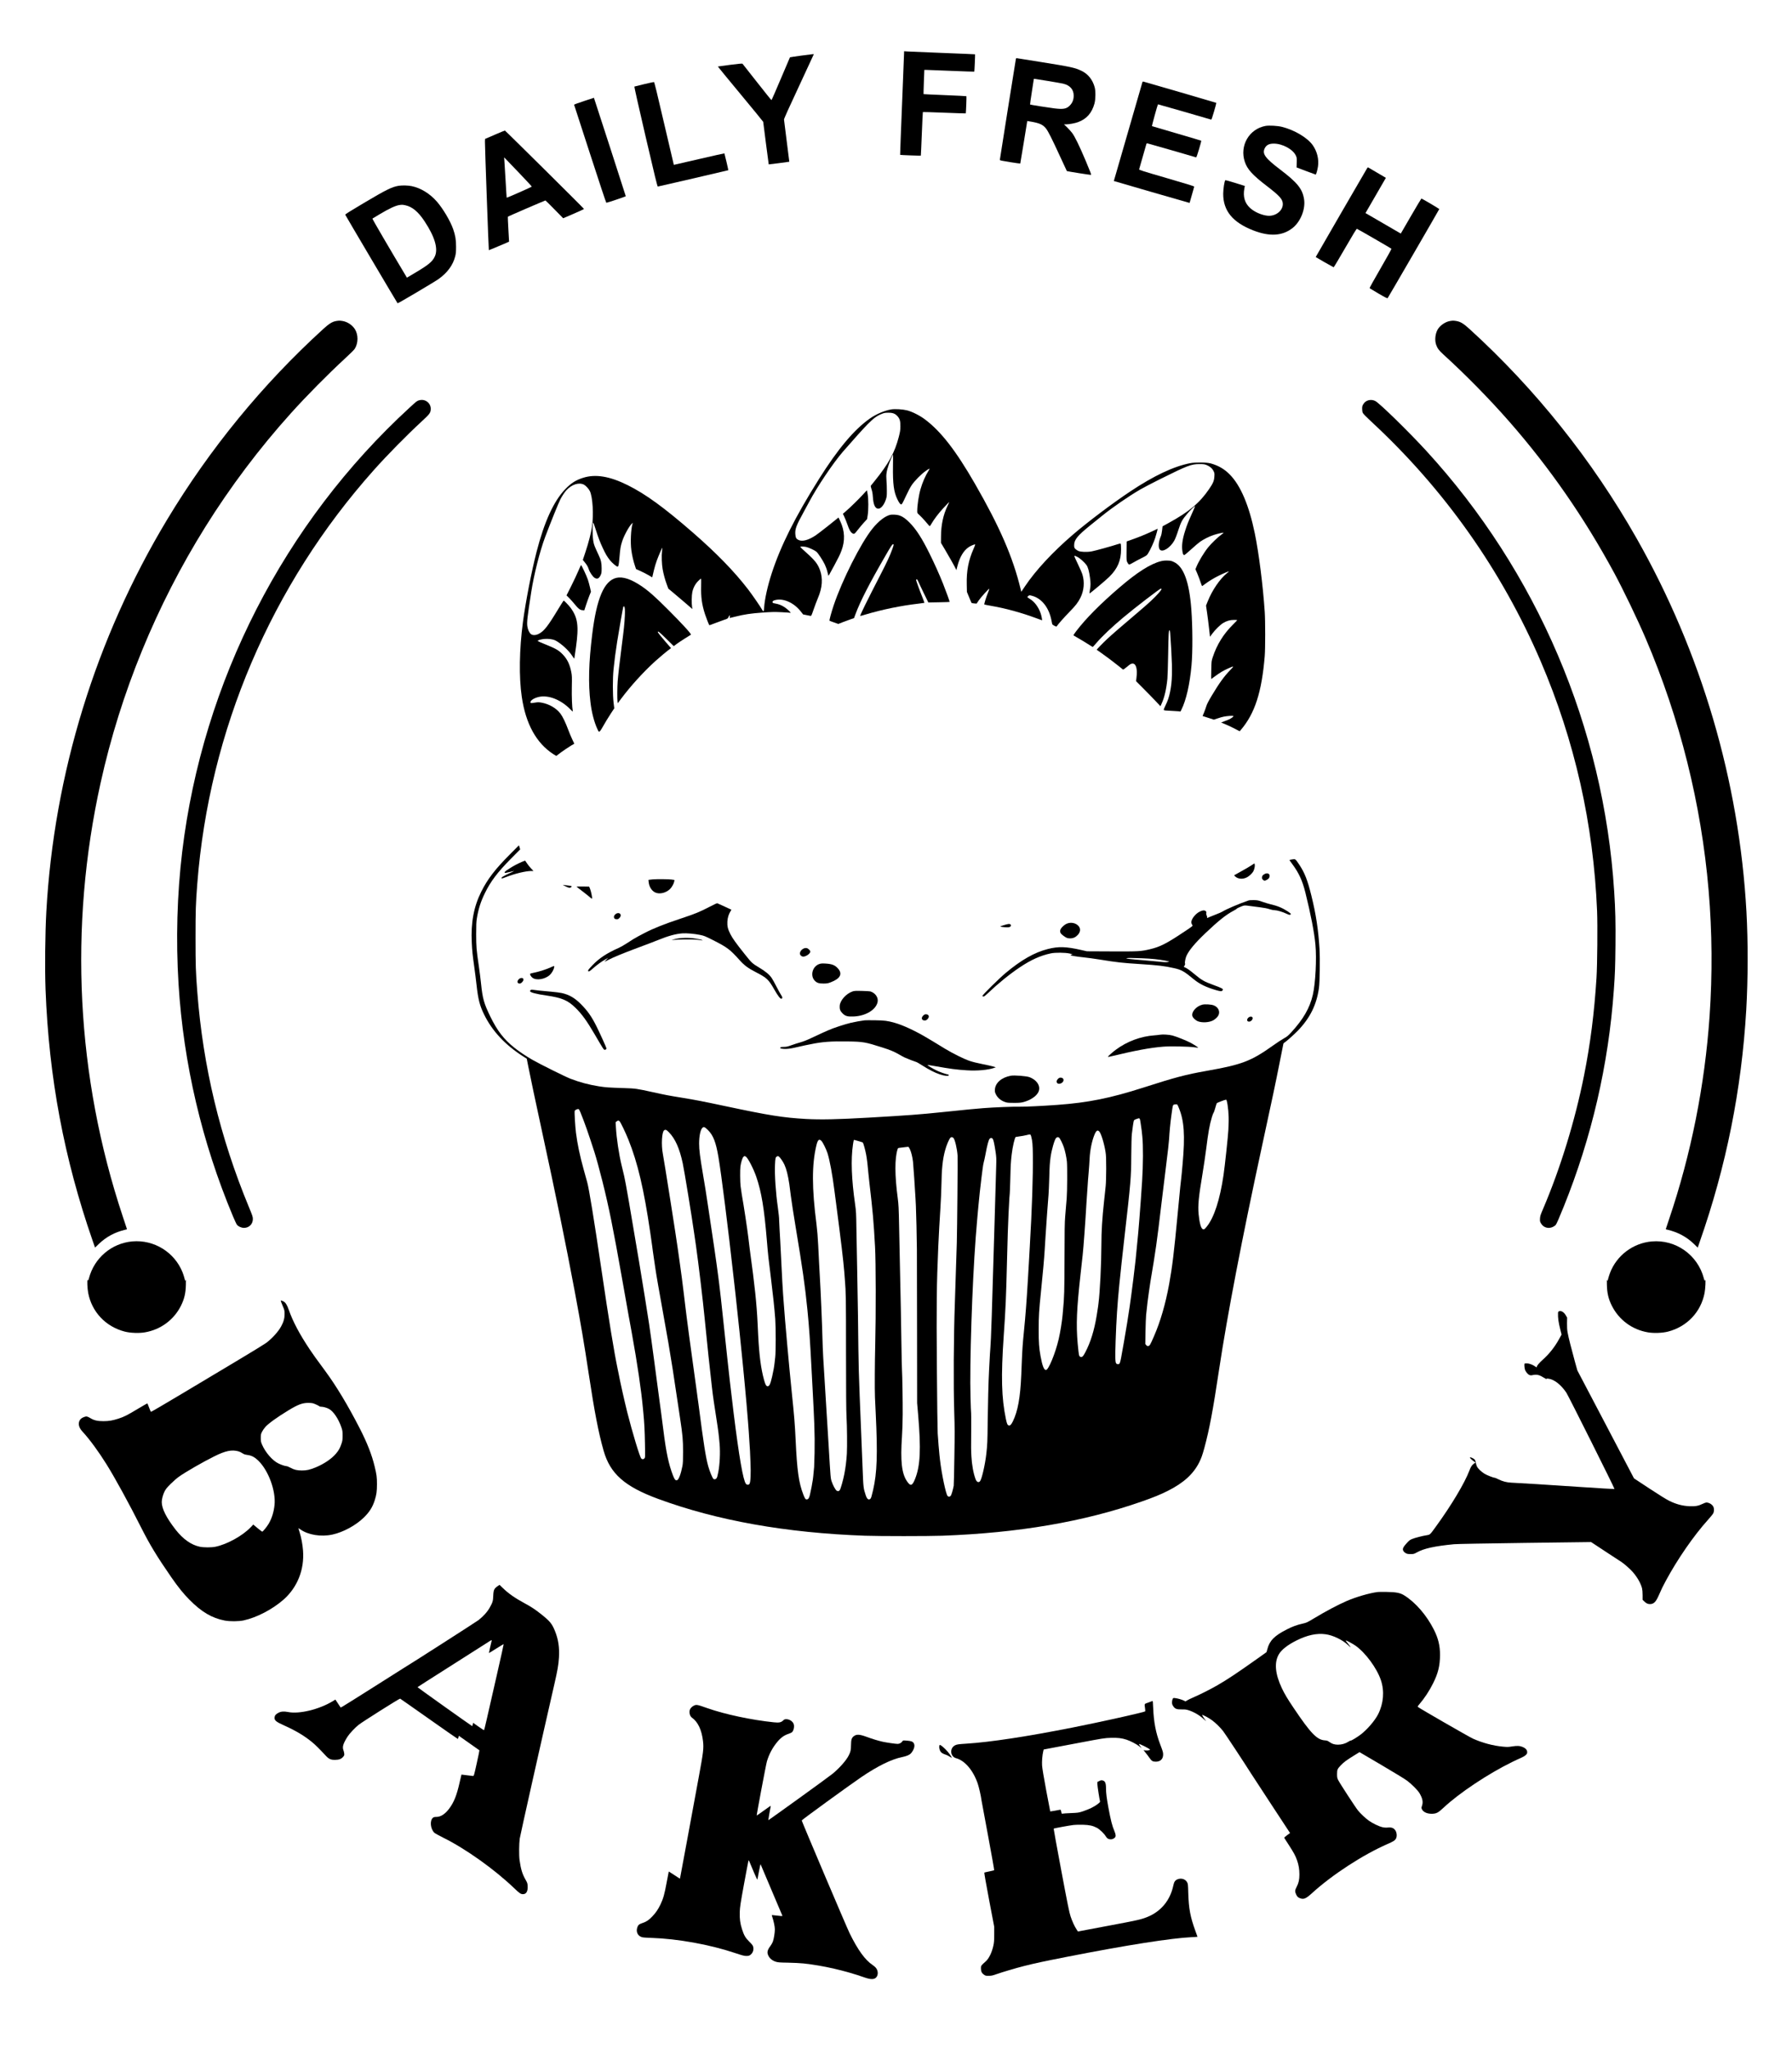 <?xml version="1.0" standalone="no"?>
<!DOCTYPE svg PUBLIC "-//W3C//DTD SVG 20010904//EN"
 "http://www.w3.org/TR/2001/REC-SVG-20010904/DTD/svg10.dtd">
<svg version="1.0" xmlns="http://www.w3.org/2000/svg"
 width="4642pt" height="5304pt" viewBox="0 0 4642 5304"
 preserveAspectRatio="xMidYMid meet">

<g transform="translate(0,5304) scale(0.1,-0.1)"
fill="#000000" stroke="none">
<path d="M23419 51664 c0 -27 -24 -629 -53 -1339 -29 -709 -51 -1292 -49
-1294 4 -6 532 -25 536 -20 2 2 14 256 26 564 12 307 24 561 27 564 3 3 253
-5 556 -17 304 -12 553 -20 555 -18 6 6 23 439 17 445 -3 3 -253 16 -556 28
-303 12 -552 24 -554 26 -2 2 1 144 8 315 l12 312 60 0 c34 0 324 -11 646 -25
321 -13 586 -22 588 -20 5 4 24 446 20 449 -2 2 -374 17 -828 35 -454 18 -867
35 -917 38 l-93 6 -1 -49z"/>
<path d="M20756 51600 c-158 -22 -290 -41 -293 -44 -2 -2 -109 -252 -237 -556
-128 -303 -237 -552 -242 -552 -5 0 -174 209 -375 466 -202 257 -371 472 -376
477 -7 7 -121 -4 -323 -30 -172 -23 -314 -42 -315 -43 -2 -2 262 -322 586
-713 324 -390 589 -714 589 -719 0 -15 141 -1100 143 -1102 3 -2 531 66 533
69 1 1 -29 241 -67 532 -38 292 -69 544 -70 560 -1 21 117 284 385 856 212
455 386 830 386 833 0 8 -3 8 -324 -34z"/>
<path d="M26315 51511 c-10 -50 -415 -2594 -415 -2610 0 -14 42 -23 262 -58
144 -23 264 -40 267 -37 2 2 41 237 87 521 46 285 85 532 89 549 l5 31 108
-18 c217 -39 299 -77 379 -178 56 -72 150 -257 363 -721 95 -206 174 -377 176
-379 6 -7 608 -102 625 -99 13 2 -15 75 -132 353 -168 398 -286 641 -358 735
-27 36 -85 100 -129 143 l-80 77 47 0 c82 0 236 28 317 58 222 81 359 237 426
484 29 109 32 319 5 418 -54 197 -171 343 -338 424 -175 84 -267 104 -1061
231 -326 52 -603 96 -615 98 -17 3 -23 -2 -28 -22z m821 -566 c184 -30 364
-62 400 -70 181 -42 279 -153 277 -315 -1 -101 -31 -178 -96 -247 -88 -93
-169 -108 -413 -78 -159 20 -615 92 -621 99 -3 3 18 151 46 328 28 178 51 326
51 331 0 11 -6 11 356 -48z"/>
<path d="M29595 50919 c-11 -32 -743 -2564 -742 -2565 4 -4 1909 -555 1935
-560 l28 -6 58 204 c33 112 59 209 60 217 1 9 -211 75 -714 221 -634 184 -715
210 -712 226 3 14 144 508 188 657 3 9 12 17 20 17 11 0 1204 -343 1270 -365
12 -4 140 422 130 432 -3 3 -289 88 -636 189 -347 101 -634 185 -639 188 -7 5
143 551 155 565 2 2 1126 -320 1375 -395 13 -3 27 36 78 212 35 118 61 218 58
221 -4 4 -1806 530 -1884 549 -14 4 -25 1 -28 -7z"/>
<path d="M16685 50861 c-132 -32 -245 -59 -251 -62 -7 -2 97 -467 290 -1296
238 -1022 304 -1293 316 -1293 15 0 1822 419 1826 423 4 3 -96 430 -101 436
-3 2 -298 -64 -657 -147 -358 -84 -652 -151 -653 -150 -2 2 -115 484 -252
1073 -187 807 -252 1070 -263 1071 -8 1 -123 -24 -255 -55z"/>
<path d="M15127 50423 c-168 -55 -257 -88 -255 -96 3 -7 189 -580 414 -1274
225 -695 414 -1263 420 -1263 25 0 504 161 504 170 0 7 -746 2312 -808 2496
l-17 52 -258 -85z"/>
<path d="M32784 49780 c-426 -77 -678 -511 -539 -928 66 -197 200 -344 575
-631 333 -256 410 -342 410 -465 0 -177 -193 -323 -399 -301 -157 17 -344 101
-453 204 -135 127 -182 287 -145 497 l13 70 -249 78 c-139 44 -253 74 -257 70
-22 -23 -53 -223 -54 -349 -2 -441 244 -742 778 -950 426 -166 760 -145 1023
65 205 164 333 487 294 740 -42 270 -172 431 -621 772 -384 292 -466 403 -401
543 41 88 113 127 236 127 226 0 497 -147 573 -310 23 -50 26 -68 24 -152 -1
-52 -3 -108 -4 -125 l-3 -29 245 -93 c135 -50 248 -92 252 -93 12 0 46 121 59
210 27 186 -21 386 -133 547 -133 194 -473 397 -801 479 -114 28 -330 40 -423
24z"/>
<path d="M12815 49551 l-250 -108 -3 -74 c-3 -85 95 -2799 101 -2806 3 -3 511
211 524 221 1 0 -8 145 -18 320 -11 176 -16 323 -12 327 10 10 959 419 972
419 5 0 110 -104 234 -231 l226 -230 271 117 c149 64 269 120 268 124 -8 20
-2038 2030 -2049 2030 -8 0 -126 -49 -264 -109z m628 -984 c183 -191 332 -352
332 -358 0 -10 -644 -294 -650 -287 -2 2 -14 208 -29 458 -14 250 -29 484 -32
520 l-6 65 27 -25 c15 -14 176 -181 358 -373z"/>
<path d="M35416 48688 c-36 -57 -1336 -2301 -1334 -2303 17 -14 458 -265 465
-265 6 0 140 225 299 500 203 352 293 499 304 496 16 -3 879 -502 894 -516 5
-5 -116 -224 -283 -511 -169 -291 -288 -506 -283 -511 5 -5 109 -67 232 -139
178 -103 226 -127 236 -117 14 16 1336 2294 1337 2305 0 8 -448 273 -463 273
-4 0 -126 -204 -271 -454 l-263 -453 -145 84 c-81 47 -286 166 -458 266 l-312
181 19 31 c30 49 510 878 510 881 0 2 -333 197 -462 271 -4 2 -14 -7 -22 -19z"/>
<path d="M10327 48230 c-178 -30 -317 -99 -904 -447 -357 -211 -483 -291 -480
-302 4 -15 1342 -2277 1356 -2293 8 -9 954 551 1064 629 230 166 372 361 429
588 18 74 22 118 22 250 0 178 -19 292 -75 452 -73 210 -262 529 -421 712
-180 207 -419 354 -653 402 -94 20 -249 23 -338 9z m176 -505 c174 -37 331
-167 492 -410 270 -407 361 -718 268 -916 -63 -135 -164 -218 -535 -437 l-187
-111 -34 57 c-376 627 -867 1466 -860 1472 4 4 82 51 172 104 271 162 429 235
536 249 58 8 81 7 148 -8z"/>
<path d="M8710 44729 c-102 -17 -182 -66 -340 -210 -1569 -1429 -2937 -3099
-4042 -4934 -1849 -3072 -2929 -6577 -3128 -10150 -31 -566 -40 -1476 -20
-2015 86 -2279 480 -4375 1220 -6503 l62 -177 98 94 c192 184 415 304 677 366
29 6 53 13 53 14 0 2 -49 151 -110 332 -1204 3618 -1402 7490 -573 11229 515
2328 1443 4592 2713 6625 646 1035 1398 2033 2210 2935 407 453 964 1015 1402
1419 126 115 241 229 257 255 94 148 95 367 3 511 -70 108 -195 190 -322 210
-74 11 -84 11 -160 -1z"/>
<path d="M37560 44729 c-119 -20 -257 -114 -317 -217 -64 -109 -82 -275 -43
-392 32 -96 74 -152 188 -256 583 -530 1207 -1166 1717 -1749 1041 -1189 1936
-2480 2710 -3910 238 -441 600 -1193 815 -1695 886 -2069 1440 -4286 1630
-6520 92 -1082 100 -2170 25 -3260 -124 -1791 -479 -3572 -1050 -5258 -47
-139 -85 -254 -85 -256 0 -2 24 -10 53 -16 263 -62 489 -184 678 -367 l97 -94
51 148 c687 1957 1085 3944 1206 6008 46 798 48 1756 5 2540 -188 3385 -1168
6713 -2847 9670 -1148 2021 -2617 3861 -4323 5414 -162 147 -238 193 -350 211
-74 11 -84 11 -160 -1z"/>
<path d="M10860 42677 c-60 -17 -64 -20 -247 -188 -3257 -2987 -5363 -7098
-5893 -11499 -134 -1113 -166 -2284 -95 -3430 129 -2064 606 -4095 1412 -6015
42 -99 86 -194 99 -211 35 -47 116 -84 185 -84 130 0 229 98 229 228 0 58 -9
86 -104 315 -747 1803 -1187 3636 -1335 5562 -41 527 -46 686 -46 1405 0 718
5 874 45 1395 308 3973 1913 7733 4574 10715 345 387 846 896 1242 1262 199
184 221 212 231 296 19 165 -135 294 -297 249z"/>
<path d="M35449 42677 c-62 -18 -104 -50 -136 -105 -24 -39 -28 -58 -28 -117
0 -48 6 -82 19 -108 12 -24 91 -105 210 -215 1896 -1752 3389 -3863 4398
-6217 881 -2055 1366 -4207 1459 -6465 15 -371 6 -1383 -15 -1725 -58 -914
-158 -1701 -322 -2525 -234 -1175 -615 -2413 -1065 -3465 -65 -151 -73 -178
-77 -245 -3 -70 -1 -78 30 -130 64 -105 193 -140 306 -84 29 14 60 37 71 50
24 30 87 175 206 469 724 1791 1162 3680 1300 5615 31 431 36 586 42 1155 6
588 -2 920 -33 1395 -271 4238 -1998 8284 -4874 11415 -448 488 -1202 1225
-1313 1282 -54 28 -120 36 -178 20z"/>
<path d="M23087 42440 c-168 -27 -389 -120 -550 -233 -409 -286 -830 -786
-1324 -1572 -619 -985 -989 -1723 -1223 -2440 -106 -326 -180 -658 -196 -884
-9 -113 -14 -122 -44 -69 -49 88 -263 398 -372 540 -360 467 -812 931 -1423
1464 -752 654 -1227 1000 -1695 1233 -467 232 -836 293 -1157 190 -189 -60
-312 -139 -461 -294 -297 -308 -543 -845 -742 -1620 -133 -516 -284 -1295
-354 -1822 -94 -708 -105 -1420 -30 -1933 102 -698 374 -1195 813 -1482 40
-26 77 -48 80 -48 4 0 25 15 47 33 72 62 342 242 421 282 1 0 -22 50 -52 110
-29 61 -77 173 -105 250 -68 184 -146 346 -203 420 -106 140 -290 247 -486
283 -72 13 -97 13 -161 3 -112 -19 -124 -18 -128 2 -10 48 87 113 210 142 249
59 574 -67 821 -318 66 -67 70 -69 64 -41 -19 96 -29 362 -24 619 5 254 4 289
-14 384 -38 194 -100 327 -208 443 -107 116 -183 161 -447 268 -108 43 -202
84 -208 90 -15 15 6 26 86 45 126 28 296 14 378 -33 150 -85 328 -249 415
-381 33 -50 61 -88 62 -84 1 5 20 137 43 294 78 555 48 769 -142 1027 -45 60
-162 182 -176 182 -5 0 -66 -96 -137 -212 -269 -446 -369 -575 -502 -645 -81
-44 -165 -47 -212 -8 -42 36 -79 117 -91 202 -14 106 -1 224 101 883 70 454
224 1062 362 1430 138 366 343 874 392 970 42 83 109 184 157 237 140 152 325
211 455 145 49 -26 124 -107 153 -167 74 -153 102 -615 55 -925 -23 -158 -88
-409 -167 -646 l-70 -211 52 -64 c55 -69 80 -111 100 -173 26 -82 104 -197
154 -227 68 -41 114 -19 158 76 20 44 23 66 23 175 0 131 -18 217 -67 315 -11
22 -47 101 -80 175 -51 115 -61 150 -73 240 -21 149 -18 450 4 450 3 0 30 -75
59 -168 73 -226 113 -333 184 -485 75 -161 114 -227 187 -320 57 -71 169 -167
197 -167 25 0 33 37 49 216 22 259 29 304 72 439 48 152 184 398 253 460 l23
20 -7 -21 c-43 -139 -59 -490 -31 -689 19 -141 53 -287 93 -404 l28 -84 115
-52 c63 -28 157 -77 209 -107 l95 -56 7 27 c3 14 21 87 38 161 17 74 51 187
75 250 48 130 136 333 141 327 2 -2 -1 -44 -7 -93 -14 -109 -6 -335 16 -459
23 -130 62 -274 108 -398 l40 -108 106 -87 c58 -48 184 -154 280 -237 96 -82
189 -162 206 -177 l32 -27 -9 52 c-15 89 -12 305 6 387 24 112 77 213 153 288
35 34 67 62 72 62 5 0 7 -80 4 -192 -8 -282 18 -478 99 -728 33 -101 101 -274
113 -288 2 -2 65 21 141 51 77 30 183 69 237 87 96 31 99 33 120 76 25 53 42
57 34 9 -3 -19 -4 -35 -1 -35 3 0 67 16 143 35 230 58 406 84 702 105 237 17
308 18 490 10 118 -6 223 -13 234 -16 33 -10 -72 92 -145 141 -81 54 -154 83
-245 99 -54 9 -71 16 -73 30 -7 32 26 54 100 66 211 36 467 -88 637 -308 l55
-70 85 -17 c48 -9 95 -19 107 -21 19 -5 26 9 78 160 31 91 83 229 116 307 113
266 129 504 50 722 -58 157 -128 247 -347 443 -90 79 -163 149 -163 154 0 13
87 13 152 -1 66 -14 222 -86 266 -123 44 -38 163 -217 217 -330 25 -51 55
-133 66 -182 12 -49 23 -96 26 -104 5 -16 13 -3 157 265 109 202 143 271 182
374 99 261 89 515 -31 769 l-44 93 -258 -207 c-142 -113 -292 -228 -333 -255
-188 -125 -346 -167 -446 -119 -60 30 -75 58 -82 155 -8 132 26 222 217 569
43 77 104 191 136 251 210 398 624 1014 881 1311 261 301 527 596 644 715 147
148 237 214 359 262 65 27 89 31 171 31 117 1 180 -23 240 -91 59 -67 75 -126
74 -263 -1 -99 -7 -136 -41 -270 -106 -410 -261 -692 -631 -1150 -47 -58 -89
-110 -94 -116 -5 -7 2 -42 18 -90 19 -57 29 -112 35 -199 13 -205 60 -305 141
-305 70 0 149 96 196 238 23 68 25 93 25 222 1 80 -4 204 -10 275 -12 149 0
228 58 403 30 91 103 262 112 262 2 0 2 -136 -1 -302 -6 -457 21 -663 113
-853 45 -93 76 -135 100 -135 19 0 40 39 131 235 43 94 105 211 138 260 70
108 256 296 368 373 108 74 116 75 74 9 -82 -128 -162 -310 -210 -480 -48
-164 -86 -421 -86 -572 0 -49 2 -52 58 -101 31 -28 98 -98 147 -155 49 -57 96
-112 105 -122 16 -17 19 -14 64 62 65 111 176 257 294 386 100 111 168 179
160 160 -2 -5 -22 -49 -45 -96 -111 -234 -165 -490 -167 -789 l-1 -165 101
-170 c105 -177 249 -432 280 -498 l18 -38 27 105 c62 236 158 398 292 490 51
35 155 78 168 70 4 -2 -14 -52 -41 -112 -133 -299 -186 -575 -177 -925 l4
-192 58 -140 c31 -77 60 -143 63 -146 4 -4 35 -9 68 -12 l62 -5 57 85 c55 81
263 309 272 299 3 -3 -13 -49 -35 -103 -48 -115 -103 -296 -94 -304 4 -3 90
-20 193 -38 351 -60 770 -175 1126 -307 95 -35 174 -64 176 -64 8 0 -14 115
-34 174 -56 167 -162 310 -283 380 -37 21 -65 44 -63 49 2 6 15 19 28 30 25
18 28 18 90 2 245 -63 433 -294 501 -613 11 -54 22 -106 24 -117 2 -13 23 -30
57 -47 49 -24 54 -25 64 -9 30 48 196 235 334 376 154 157 214 236 277 360 92
184 111 405 51 601 -11 38 -63 157 -115 265 -52 108 -94 202 -94 208 0 17 16
13 80 -19 65 -33 181 -136 234 -209 39 -53 69 -160 91 -327 19 -140 19 -200
-1 -313 -9 -51 -14 -94 -12 -96 8 -7 423 340 513 430 217 215 305 422 305 715
0 69 -4 131 -9 139 -7 11 -19 10 -72 -7 -164 -54 -599 -174 -681 -188 -124
-22 -285 -16 -348 13 -25 11 -58 35 -75 52 -27 29 -30 38 -30 99 1 138 86 242
408 503 99 79 244 197 324 261 264 213 678 498 978 673 82 48 310 167 505 264
731 363 818 396 1035 395 100 0 130 -4 178 -23 84 -33 150 -89 182 -156 26
-52 28 -62 22 -146 -7 -110 -33 -170 -136 -321 -243 -357 -517 -587 -1049
-879 l-157 -86 -12 -104 c-6 -59 -20 -125 -32 -152 -64 -148 -73 -299 -22
-351 71 -71 267 54 368 234 26 46 68 153 107 276 72 220 97 265 239 432 70 84
187 196 195 188 2 -2 -36 -91 -84 -198 -99 -220 -121 -275 -175 -443 -70 -219
-92 -384 -70 -524 12 -79 23 -101 50 -101 9 0 88 66 176 146 88 81 192 169
230 196 92 65 237 138 352 176 95 32 251 68 259 59 3 -2 -25 -26 -62 -52 -86
-62 -259 -228 -337 -325 -114 -142 -248 -365 -307 -511 l-23 -56 51 -119 c28
-66 65 -165 83 -221 21 -67 35 -100 43 -96 6 4 47 33 90 66 89 65 210 139 325
196 96 49 271 124 276 119 2 -2 -24 -26 -57 -53 -179 -145 -377 -436 -492
-722 l-45 -112 29 -198 c15 -109 39 -291 51 -404 l23 -205 59 80 c76 103 207
231 282 276 94 56 176 79 278 80 48 0 87 -2 87 -5 0 -3 -53 -58 -118 -123
-239 -237 -412 -517 -516 -835 -34 -101 -34 -104 -39 -334 -3 -128 -4 -233 -1
-233 2 0 49 34 104 75 124 92 216 146 340 201 154 68 155 67 50 -42 -163 -169
-285 -338 -478 -660 -84 -140 -127 -223 -142 -273 -12 -40 -38 -114 -59 -166
l-39 -93 146 -47 146 -47 106 35 c115 39 183 53 305 62 105 7 121 -3 64 -42
-61 -42 -80 -51 -190 -92 l-97 -37 116 -48 c65 -27 173 -78 241 -114 l124 -65
29 34 c364 425 543 979 620 1914 16 196 16 907 0 1145 -47 691 -152 1517 -257
2029 -150 729 -368 1241 -649 1526 -138 141 -297 233 -494 287 -105 29 -401
32 -537 5 -427 -84 -936 -325 -1542 -728 -471 -313 -1110 -795 -1493 -1124
-523 -449 -962 -922 -1238 -1334 l-96 -143 -18 73 c-200 825 -540 1608 -1183
2725 -496 860 -881 1356 -1295 1666 -136 102 -330 200 -465 234 -113 28 -309
40 -408 24z"/>
<path d="M22360 40243 c-105 -116 -333 -340 -450 -440 l-75 -65 36 -77 c20
-42 56 -130 79 -196 48 -139 78 -195 119 -224 53 -38 62 -34 150 79 45 58 117
144 161 192 l80 87 17 103 c21 140 21 411 -1 543 -9 54 -18 100 -19 101 -1 1
-45 -45 -97 -103z"/>
<path d="M23070 39713 c-138 -29 -310 -161 -471 -361 -298 -368 -787 -1338
-1004 -1987 -60 -179 -117 -388 -107 -396 4 -3 57 -24 117 -44 l110 -39 120
47 c66 25 158 59 204 75 l83 28 37 99 c126 340 360 796 788 1535 124 214 164
276 181 278 30 5 28 -9 -12 -121 -62 -172 -135 -329 -306 -662 -360 -698 -538
-1061 -527 -1072 3 -2 65 14 138 37 417 126 924 230 1353 279 92 11 170 21
172 23 2 3 -21 67 -52 144 -70 172 -164 432 -164 450 0 8 8 14 18 14 11 0 23
-16 36 -48 10 -26 74 -160 141 -299 l123 -251 273 5 c151 3 276 7 278 9 6 5
-93 278 -171 474 -107 266 -217 509 -353 785 -191 386 -341 619 -505 786 -153
155 -252 209 -395 214 -44 2 -91 1 -105 -2z"/>
<path d="M29850 39286 c-171 -79 -357 -156 -530 -216 l-135 -48 -3 -249 c-2
-243 -2 -251 21 -293 36 -69 42 -69 142 -11 48 29 150 83 225 121 135 68 139
70 174 129 60 98 143 280 179 391 29 87 69 241 64 240 -1 -1 -63 -29 -137 -64z"/>
<path d="M30070 38510 c-268 -68 -611 -285 -1064 -674 -507 -434 -880 -811
-1134 -1145 -55 -71 -70 -98 -60 -104 7 -4 81 -47 163 -95 83 -48 189 -114
238 -146 48 -31 91 -56 96 -54 4 2 48 50 98 108 143 166 400 410 688 651 306
257 947 749 974 749 36 0 23 -25 -62 -122 -109 -122 -230 -235 -461 -432 -509
-432 -752 -643 -868 -752 -128 -120 -274 -272 -267 -278 2 -1 51 -36 109 -76
140 -99 322 -235 450 -338 58 -47 111 -89 117 -95 9 -7 37 11 95 60 98 82 116
93 158 93 90 0 128 -142 99 -369 l-11 -86 199 -200 c110 -110 252 -256 316
-324 l117 -125 34 75 c69 150 121 375 146 634 6 61 15 344 20 630 9 542 14
625 35 625 15 0 16 -5 45 -500 32 -554 25 -822 -30 -1091 -28 -139 -60 -233
-121 -357 -38 -77 -48 -106 -40 -116 8 -9 59 -15 178 -19 93 -4 187 -10 210
-13 l41 -6 25 48 c123 244 219 665 262 1149 32 350 29 992 -5 1455 -54 708
-200 1104 -452 1220 -64 30 -84 35 -168 37 -69 2 -116 -3 -170 -17z"/>
<path d="M14981 38258 c-36 -84 -119 -261 -185 -393 l-121 -240 70 -70 c39
-38 105 -113 147 -165 91 -112 131 -141 196 -148 l48 -4 43 133 c24 74 63 182
86 242 l43 107 -24 108 c-13 59 -38 150 -55 202 -30 94 -164 380 -178 380 -4
0 -35 -69 -70 -152z"/>
<path d="M15966 38079 c-316 -74 -511 -530 -625 -1459 -91 -739 -105 -1276
-45 -1770 30 -254 96 -508 178 -684 32 -70 37 -76 55 -66 11 6 32 32 47 58 98
171 178 304 251 415 l85 128 -18 147 c-24 202 -25 622 -1 862 25 240 51 445
93 710 44 281 153 900 160 912 3 4 11 8 19 8 21 0 28 -92 21 -243 -10 -208
-23 -333 -81 -782 -61 -478 -90 -733 -105 -919 -11 -143 -13 -448 -4 -519 l6
-45 87 117 c249 332 567 683 886 974 107 97 319 274 384 319 l24 17 -24 28
c-13 16 -65 76 -116 133 -124 143 -203 242 -203 258 0 32 42 -2 220 -177 l193
-190 76 57 c42 31 139 95 216 144 77 48 146 91 152 95 21 13 -211 268 -577
634 -353 354 -518 499 -715 632 -264 176 -475 244 -639 206z"/>
<path d="M13209 30920 c-383 -383 -578 -637 -743 -967 -194 -389 -271 -801
-245 -1318 10 -217 20 -313 64 -625 19 -135 46 -348 60 -475 41 -370 82 -529
195 -760 208 -427 550 -793 1020 -1091 l85 -54 38 -192 c58 -294 193 -933 348
-1646 373 -1718 625 -2952 858 -4192 158 -845 242 -1339 361 -2125 151 -998
253 -1525 386 -1994 170 -596 543 -926 1409 -1246 1527 -563 3320 -882 5365
-955 357 -13 1648 -13 1995 0 1976 72 3661 360 5160 882 310 108 499 185 689
281 405 204 659 434 811 737 53 106 80 182 131 366 133 491 223 970 384 2039
214 1418 594 3394 1116 5805 268 1236 343 1591 445 2105 54 275 101 509 104
521 2 11 17 27 32 34 33 17 253 213 339 302 319 330 488 671 550 1105 22 149
30 762 15 1016 -31 502 -91 896 -212 1384 -98 397 -173 588 -314 799 -102 151
-97 147 -181 134 -38 -6 -70 -13 -72 -15 -2 -1 31 -49 73 -105 171 -230 263
-431 339 -735 142 -573 231 -1030 261 -1349 35 -368 2 -1002 -67 -1301 -78
-340 -247 -633 -560 -973 -81 -88 -109 -111 -190 -156 -52 -28 -178 -111 -279
-183 -570 -406 -804 -496 -1724 -658 -542 -96 -811 -167 -1645 -435 -848 -271
-1421 -387 -2215 -445 -370 -27 -826 -50 -955 -47 -188 4 -693 -16 -970 -38
-243 -19 -422 -37 -1070 -104 -554 -58 -895 -84 -1890 -141 -824 -47 -1241
-56 -1630 -35 -590 33 -955 91 -2080 330 -603 128 -775 161 -1109 216 -372 60
-451 75 -771 146 -434 95 -451 98 -770 108 -376 12 -457 17 -635 45 -258 41
-504 106 -740 198 -132 51 -779 372 -980 487 -155 88 -346 215 -467 312 -272
216 -446 440 -623 803 -169 346 -204 469 -245 870 -11 110 -36 306 -55 435
-65 447 -69 502 -70 830 0 250 3 325 18 415 41 247 99 428 207 650 148 305
328 542 680 898 l235 237 -16 53 -16 52 -234 -235z m18565 -6367 c38 -131 61
-390 52 -598 -4 -88 -7 -167 -7 -175 -3 -114 -92 -945 -125 -1165 -94 -637
-245 -1100 -434 -1332 -60 -74 -73 -82 -108 -63 -44 25 -82 166 -103 385 -21
221 0 444 96 1015 35 212 80 516 100 675 53 427 87 620 147 819 16 56 36 108
44 117 8 8 28 64 44 124 17 60 34 115 39 122 6 12 205 89 238 92 6 0 14 -7 17
-16z m-1240 -190 c141 -335 167 -715 100 -1458 -8 -93 -17 -188 -19 -210 -3
-22 -10 -87 -15 -145 -6 -58 -13 -118 -15 -135 -3 -16 -7 -57 -10 -90 -3 -33
-10 -103 -15 -155 -6 -52 -30 -309 -55 -570 -94 -995 -137 -1351 -220 -1808
-94 -513 -225 -964 -391 -1345 -101 -232 -112 -251 -151 -255 -24 -2 -36 3
-53 25 l-22 28 5 325 c3 179 11 370 16 425 30 290 42 386 72 594 16 113 34
232 39 265 138 813 168 1025 285 2016 36 305 94 780 129 1055 35 275 67 556
70 625 9 172 33 428 57 595 11 77 22 158 25 180 17 115 21 122 100 124 31 1
33 -2 68 -86z m-15498 -123 c113 -278 200 -526 364 -1035 44 -136 135 -468
204 -745 168 -668 284 -1245 506 -2501 66 -376 129 -731 140 -789 10 -58 21
-118 24 -135 2 -16 9 -55 15 -85 6 -30 13 -68 16 -85 3 -16 30 -165 60 -330
146 -804 247 -1493 290 -1965 2 -30 7 -77 10 -105 25 -255 36 -462 42 -806 6
-355 6 -356 -16 -378 -26 -26 -52 -27 -79 -3 -37 31 -233 681 -366 1207 -71
286 -187 801 -220 985 -3 14 -14 70 -26 125 -95 456 -224 1241 -425 2605 -189
1281 -319 2075 -365 2235 -11 39 -22 79 -25 90 -3 11 -32 117 -65 235 -99 354
-162 656 -200 950 -21 171 -43 532 -33 568 5 22 66 53 97 49 13 -1 28 -27 52
-87z m14512 -287 c12 -76 24 -160 27 -188 3 -27 9 -93 15 -145 25 -241 22
-735 -5 -1165 -5 -71 -22 -321 -31 -450 -17 -248 -65 -855 -69 -880 -2 -16 -7
-64 -10 -105 -5 -67 -47 -493 -60 -610 -32 -291 -82 -694 -111 -900 -19 -140
-37 -271 -40 -290 -22 -165 -106 -682 -150 -925 -30 -165 -56 -313 -59 -328
-15 -100 -40 -205 -52 -224 -18 -30 -63 -30 -89 -2 -26 28 -29 162 -15 582 18
534 46 964 96 1462 32 320 77 739 130 1200 167 1456 176 1564 179 2135 2 264
8 506 15 560 19 163 43 324 52 346 5 15 27 29 66 42 93 33 87 39 111 -115z
m-13498 57 c27 -27 153 -289 228 -475 239 -593 401 -1278 566 -2405 25 -168
47 -325 50 -350 3 -25 10 -76 15 -115 6 -38 13 -86 15 -105 3 -19 14 -97 25
-172 11 -75 23 -152 25 -170 14 -112 110 -664 200 -1158 105 -572 183 -1031
250 -1460 35 -221 151 -992 160 -1060 2 -19 18 -125 35 -235 63 -416 75 -548
75 -850 0 -226 -3 -298 -17 -372 -39 -203 -96 -355 -139 -366 -41 -11 -64 17
-106 125 -112 291 -176 594 -247 1163 -19 160 -49 385 -65 500 -16 116 -31
228 -34 250 -3 22 -26 191 -50 375 -25 184 -66 493 -91 685 -37 280 -102 757
-130 940 -32 219 -181 1144 -260 1615 -225 1349 -351 2071 -384 2210 -22 91
-45 188 -51 215 -7 28 -13 57 -16 65 -72 295 -135 715 -150 1000 l-7 126 28
22 c34 27 49 28 75 2z m2289 -227 c138 -139 205 -311 271 -697 76 -448 248
-1810 394 -3126 25 -223 48 -425 51 -450 32 -276 176 -1654 189 -1810 3 -30
14 -147 25 -260 11 -113 23 -236 26 -275 3 -38 8 -88 10 -110 8 -66 53 -585
70 -805 8 -113 17 -232 20 -265 6 -68 33 -492 33 -515 0 -8 5 -137 12 -285 13
-300 3 -519 -25 -562 -22 -32 -67 -31 -94 3 -71 90 -177 705 -315 1814 -54
429 -158 1340 -171 1485 -4 39 -8 81 -10 95 -4 25 -110 1010 -119 1110 -9 100
-56 512 -76 670 -11 85 -21 171 -24 190 -36 289 -153 1093 -256 1765 -38 248
-71 466 -74 485 -2 19 -32 195 -65 390 -78 458 -101 639 -101 804 0 189 33
351 82 403 37 39 62 30 147 -54z m-1009 -60 c162 -167 272 -415 355 -798 42
-194 242 -1420 298 -1825 3 -19 23 -161 46 -315 63 -442 181 -1428 225 -1885
51 -528 152 -1484 186 -1760 11 -85 21 -175 24 -200 7 -61 36 -256 90 -605 56
-360 65 -435 87 -685 19 -223 4 -530 -36 -730 -21 -107 -29 -132 -46 -154 -20
-25 -53 -33 -75 -18 -26 17 -97 185 -137 327 -65 230 -120 579 -251 1595 -3
19 -14 100 -25 180 -11 80 -22 161 -24 180 -3 19 -46 330 -95 690 -50 360 -93
675 -96 700 -3 25 -12 92 -20 150 -8 58 -31 233 -51 390 -19 157 -37 303 -40
325 -3 22 -17 135 -30 250 -34 285 -68 547 -115 875 -22 151 -42 291 -44 310
-29 226 -349 2256 -386 2449 -44 230 -25 565 33 606 37 26 59 17 127 -52z
m11144 24 c48 -48 127 -303 163 -527 15 -95 18 -171 18 -440 -1 -185 -6 -375
-13 -440 -7 -63 -15 -137 -17 -165 -3 -27 -14 -131 -25 -230 -49 -450 -70
-784 -70 -1145 -1 -489 -37 -1214 -75 -1504 -2 -17 -6 -53 -10 -81 -3 -27 -19
-132 -36 -232 -64 -388 -159 -696 -297 -957 -55 -106 -85 -133 -125 -115 -15
7 -29 19 -31 28 -11 35 -26 154 -40 316 -43 495 -27 888 75 1800 27 248 52
468 54 490 24 222 68 825 100 1375 7 120 33 506 40 585 3 33 9 112 15 175 12
145 18 226 25 365 11 220 59 453 125 615 44 108 79 132 124 87z m-1761 -134
c30 -111 39 -210 42 -478 6 -561 -22 -1394 -80 -2380 -8 -137 -17 -299 -20
-360 -3 -60 -10 -182 -16 -270 -5 -88 -12 -196 -14 -240 -34 -561 -60 -904
-100 -1305 -33 -329 -43 -469 -55 -765 -6 -137 -13 -304 -15 -370 -25 -587
-88 -936 -217 -1203 -44 -88 -73 -118 -108 -107 -33 10 -47 42 -74 170 -113
543 -128 1091 -56 2145 51 733 62 997 85 1930 14 565 28 1008 40 1235 22 425
27 502 31 515 3 8 9 170 14 360 10 394 15 474 36 655 24 208 81 452 107 459 7
2 53 9 104 16 50 6 124 20 165 30 115 28 113 29 131 -37z m-2015 -35 c40 -44
95 -279 107 -458 6 -97 -10 -1889 -20 -2255 -7 -240 -43 -1354 -50 -1545 -32
-876 -39 -2162 -16 -2860 12 -354 13 -545 3 -1140 -6 -393 -14 -728 -17 -745
-20 -108 -60 -243 -78 -262 -25 -28 -58 -29 -81 -4 -44 49 -154 570 -196 931
-6 52 -13 113 -15 135 -9 77 -36 401 -45 555 -5 85 -15 839 -21 1675 -13 1699
-7 2153 36 3160 12 274 36 712 56 1010 11 171 22 427 25 570 7 439 32 678 96
914 35 130 99 282 136 324 21 24 54 21 80 -5z m2735 10 c26 -21 93 -156 126
-254 35 -106 66 -255 78 -369 12 -122 9 -781 -5 -945 -7 -80 -15 -170 -17
-200 -3 -30 -12 -149 -22 -265 -14 -175 -17 -357 -18 -1090 -2 -860 -6 -1013
-40 -1360 -2 -27 -7 -79 -10 -115 -14 -158 -61 -449 -101 -620 -86 -369 -264
-800 -330 -800 -51 0 -93 107 -139 355 -40 218 -50 358 -49 695 0 346 8 480
60 985 52 511 82 850 94 1050 5 99 12 209 15 245 2 36 7 106 10 155 11 191 66
955 76 1055 5 58 14 256 19 440 8 300 13 380 35 540 25 180 103 449 141 487
26 26 52 29 77 11z m-1724 -25 c24 -20 47 -121 82 -355 18 -124 20 -169 15
-338 -4 -107 -22 -742 -41 -1410 -69 -2406 -94 -3137 -110 -3310 -7 -73 -14
-198 -35 -600 -16 -307 -29 -828 -35 -1325 -6 -522 -8 -575 -35 -822 -32 -286
-119 -662 -165 -714 -39 -42 -86 -19 -114 56 -56 148 -97 376 -108 596 -9 156
-9 194 -5 735 1 198 0 367 -2 375 -3 8 -10 194 -16 414 -25 867 42 2902 135
4139 9 109 18 218 20 243 3 25 7 81 10 126 3 45 12 154 21 242 8 88 17 185 20
215 15 175 51 500 79 728 3 20 14 108 25 195 10 86 26 179 35 205 8 26 27 110
41 187 45 245 83 387 110 413 30 27 45 28 73 5z m-4429 -63 c37 -39 122 -212
155 -315 57 -174 129 -566 179 -965 3 -19 20 -156 40 -305 134 -1021 192
-1511 216 -1805 5 -74 12 -162 15 -195 28 -335 30 -482 30 -1875 1 -1055 4
-1517 13 -1680 15 -252 19 -772 9 -955 -11 -185 -35 -375 -67 -535 -31 -156
-92 -371 -115 -407 -22 -32 -53 -38 -83 -16 -34 25 -94 136 -127 233 -30 87
-29 78 -80 935 -20 325 -58 937 -84 1360 -56 873 -68 1098 -76 1410 -11 420
-45 1228 -70 1635 -4 69 -7 132 -20 370 -3 47 -12 229 -20 405 -10 208 -26
400 -45 550 -121 939 -122 1539 -3 2039 35 148 72 181 133 116z m965 -5 c55
-15 103 -32 107 -38 17 -26 61 -188 83 -302 21 -107 45 -307 60 -495 2 -36 14
-141 25 -235 89 -757 110 -996 147 -1665 22 -388 24 -1763 5 -2520 -12 -491
-16 -1155 -7 -1375 3 -66 12 -259 20 -430 51 -1045 34 -1529 -68 -1970 -40
-170 -52 -210 -68 -226 -45 -45 -89 -14 -123 88 -61 188 -62 196 -81 693 -9
212 -24 603 -35 870 -74 1821 -67 1574 -85 3090 -3 245 -12 765 -20 1155 -8
391 -17 895 -21 1120 -5 379 -8 425 -34 610 -93 644 -111 1165 -55 1540 18
118 21 129 38 122 7 -2 57 -17 112 -32z m1326 -210 c35 -78 64 -197 79 -320
10 -90 53 -721 65 -950 3 -66 8 -154 10 -195 7 -110 25 -881 26 -1120 1 -113
3 -1055 4 -2095 l2 -1890 26 -300 c77 -894 57 -1326 -80 -1667 -73 -182 -118
-194 -212 -53 -134 200 -169 524 -127 1145 10 137 18 393 19 580 2 331 -9
1010 -18 1145 -3 39 -10 351 -15 695 -12 774 -16 981 -35 1840 -8 377 -19 921
-25 1210 -9 461 -14 547 -35 710 -79 593 -80 1033 -4 1267 9 29 14 32 62 37
29 3 84 10 122 15 39 4 78 9 88 10 13 1 26 -17 48 -64z m-4253 -189 c52 -27
198 -307 272 -521 135 -394 206 -822 275 -1655 30 -364 41 -465 106 -978 53
-424 90 -774 111 -1052 16 -223 16 -848 -1 -990 -7 -58 -14 -125 -17 -150 -8
-85 -36 -235 -64 -355 -47 -197 -70 -245 -116 -245 -36 0 -59 41 -92 162 -81
294 -125 633 -152 1153 -5 110 -12 250 -15 310 -26 527 -74 981 -200 1895 -3
19 -21 170 -41 335 -28 231 -116 813 -170 1115 -4 22 -11 70 -30 210 -13 100
-16 431 -4 512 16 115 55 234 83 253 26 18 22 18 55 1z m860 -1 c32 -23 108
-134 141 -207 53 -116 91 -268 127 -503 2 -11 19 -144 38 -295 19 -151 76
-516 125 -810 179 -1074 243 -1519 306 -2150 45 -457 69 -792 110 -1595 14
-264 27 -518 30 -565 2 -47 7 -134 10 -195 3 -60 7 -148 10 -195 32 -595 36
-1018 14 -1520 -1 -22 -18 -200 -23 -240 -3 -19 -8 -60 -11 -90 -9 -74 -52
-297 -76 -395 -21 -85 -43 -115 -85 -115 -29 0 -46 25 -85 126 -119 308 -162
618 -199 1409 -19 412 -36 616 -100 1235 -71 686 -179 1888 -210 2340 -6 85
-13 175 -15 200 -4 43 -8 115 -20 320 -5 83 -52 1012 -54 1065 0 11 -7 136
-16 278 -8 142 -14 261 -13 265 4 15 -14 193 -32 317 -55 381 -86 839 -75
1104 7 173 14 202 49 219 28 14 28 14 54 -3z"/>
<path d="M13520 30726 c-121 -52 -218 -104 -320 -170 -114 -73 -134 -90 -127
-109 5 -13 24 -10 119 14 62 16 118 29 123 29 6 0 -28 -18 -75 -39 -214 -96
-274 -135 -242 -155 4 -2 57 15 117 39 211 84 505 155 645 155 l59 0 -64 68
c-35 37 -83 97 -107 134 -24 37 -45 67 -48 67 -3 0 -39 -15 -80 -33z"/>
<path d="M32415 30635 c-44 -29 -143 -87 -220 -130 -77 -42 -160 -88 -183
-102 l-44 -25 22 -23 c67 -71 192 -86 298 -35 71 33 150 107 182 169 26 52 42
137 32 172 l-7 26 -80 -52z"/>
<path d="M32743 30403 c-42 -27 -53 -46 -53 -95 0 -28 40 -68 68 -68 32 0 103
43 117 71 49 95 -36 155 -132 92z"/>
<path d="M16910 30273 c-25 -2 -60 -6 -79 -9 l-34 -5 7 -61 c11 -113 75 -216
160 -260 108 -56 273 -23 384 77 51 46 107 144 117 206 l7 36 -77 12 c-68 10
-369 13 -485 4z"/>
<path d="M14655 30090 c82 -41 114 -44 144 -15 26 25 14 29 -169 49 l-55 6 80
-40z"/>
<path d="M14935 30082 c6 -5 64 -50 130 -100 66 -50 129 -99 140 -109 62 -55
127 -104 132 -100 10 11 -26 191 -51 252 l-24 60 -168 3 c-96 1 -164 -1 -159
-6z"/>
<path d="M32345 29728 c-251 -86 -580 -227 -684 -292 -20 -13 -88 -42 -151
-66 -63 -24 -143 -56 -177 -71 l-63 -28 0 22 c0 12 -7 34 -14 49 -9 17 -13 42
-9 62 4 27 1 36 -18 50 -34 24 -76 20 -147 -14 -111 -52 -222 -191 -222 -278
0 -19 9 -46 20 -62 24 -34 42 -19 -230 -200 -436 -291 -603 -375 -858 -435
-241 -57 -290 -60 -991 -57 l-644 3 -151 34 c-391 89 -588 94 -862 25 -345
-87 -688 -282 -1094 -621 -162 -135 -600 -566 -600 -591 0 -13 7 -18 26 -18
19 0 50 24 117 88 261 248 554 487 820 665 293 197 538 307 807 364 119 25
371 22 490 -4 78 -18 82 -20 53 -27 -18 -4 -33 -11 -33 -15 0 -12 166 -39 340
-57 85 -8 279 -35 430 -59 438 -71 575 -86 1035 -115 462 -30 634 -50 876
-105 194 -43 261 -81 509 -286 152 -126 321 -208 578 -283 126 -37 151 -37
174 -2 22 33 -12 52 -242 136 -236 86 -300 122 -490 281 -119 99 -191 150
-253 177 -26 11 -27 14 -13 28 19 18 31 59 22 73 -11 17 13 139 38 194 63 140
220 329 483 580 346 329 539 483 735 587 49 26 86 49 83 52 -7 6 116 62 172
79 33 9 62 9 155 -5 62 -9 187 -25 278 -36 106 -13 192 -30 240 -47 43 -15
102 -27 140 -28 71 -3 203 -43 314 -95 68 -33 93 -33 104 -2 2 6 -35 37 -82
67 -138 90 -268 144 -446 184 -47 11 -139 39 -205 62 -109 39 -130 43 -225 45
-58 1 -118 -2 -135 -8z m-2765 -1498 c261 -10 424 -27 610 -62 102 -20 111
-23 80 -30 -57 -12 -107 -11 -260 6 -80 9 -258 25 -397 36 -338 27 -465 42
-433 51 36 10 123 10 400 -1z"/>
<path d="M18385 29565 c-255 -133 -376 -183 -745 -305 -421 -139 -715 -256
-945 -376 -127 -65 -212 -112 -254 -138 -22 -14 -43 -26 -45 -26 -3 0 -67 -41
-143 -92 -76 -50 -177 -108 -224 -129 -303 -132 -510 -268 -682 -449 -98 -103
-122 -134 -112 -150 13 -21 39 -9 102 48 131 116 240 195 368 267 l50 28 -50
-52 -50 -52 40 18 c22 10 60 29 85 42 98 52 378 167 659 272 369 138 480 180
604 230 268 109 459 161 632 174 110 8 309 -9 459 -40 104 -21 130 -31 342
-138 363 -184 434 -238 682 -514 125 -139 220 -210 422 -313 285 -147 329
-188 480 -453 92 -162 156 -244 183 -234 32 12 30 37 -9 95 -21 31 -75 131
-121 220 -46 90 -101 190 -123 221 -61 90 -154 168 -326 271 -178 107 -189
117 -371 345 -227 284 -321 416 -373 520 -67 133 -84 204 -78 325 5 99 33 191
83 270 l22 36 -176 83 c-97 45 -183 84 -191 86 -8 3 -96 -38 -195 -90z"/>
<path d="M15954 29380 c-44 -29 -62 -74 -43 -109 12 -21 23 -27 57 -29 37 -3
47 1 77 31 80 80 5 168 -91 107z"/>
<path d="M27641 29129 c-74 -29 -167 -120 -176 -172 -10 -54 8 -89 71 -136 87
-65 112 -75 184 -76 79 0 143 29 200 91 70 76 77 163 18 230 -69 78 -192 104
-297 63z"/>
<path d="M26001 29087 c-94 -28 -102 -32 -75 -39 49 -13 170 -21 209 -14 47 9
70 50 40 72 -26 20 -55 16 -174 -19z"/>
<path d="M17570 28744 c-47 -7 -105 -20 -130 -28 l-45 -15 40 4 c115 13 509
17 619 6 65 -7 126 -15 135 -18 11 -4 13 -3 6 5 -12 12 -135 37 -255 52 -112
13 -265 11 -370 -6z"/>
<path d="M20839 28491 c-97 -31 -151 -137 -96 -189 38 -36 79 -38 141 -8 62
30 106 76 106 110 0 29 -58 84 -95 90 -17 3 -42 1 -56 -3z"/>
<path d="M21222 28081 c-178 -61 -242 -303 -115 -433 55 -56 109 -73 228 -72
85 1 112 5 180 31 252 94 318 219 191 360 -79 88 -157 118 -331 127 -81 4
-110 2 -153 -13z"/>
<path d="M14265 27995 c-104 -49 -295 -110 -422 -136 -80 -15 -113 -26 -113
-36 0 -26 30 -72 63 -97 101 -78 326 -41 450 73 49 45 102 136 112 194 9 46 3
46 -90 2z"/>
<path d="M13446 27695 c-51 -47 -55 -98 -10 -116 32 -12 65 2 97 41 29 34 35
68 15 88 -21 21 -73 14 -102 -13z"/>
<path d="M13748 27410 c-10 -6 -18 -19 -18 -30 0 -34 154 -75 432 -115 390
-57 545 -122 742 -314 166 -161 298 -343 501 -691 219 -376 235 -400 259 -400
24 0 46 17 46 37 0 17 -175 405 -260 574 -124 249 -229 398 -400 570 -160 162
-306 247 -498 289 -48 11 -170 26 -272 35 -185 15 -443 42 -490 51 -14 2 -33
-1 -42 -6z"/>
<path d="M22083 27371 c-165 -57 -321 -231 -331 -370 -6 -87 12 -136 71 -195
74 -74 131 -90 291 -83 317 13 587 180 621 384 18 112 -63 226 -189 265 -17 5
-116 11 -221 13 -164 4 -197 2 -242 -14z"/>
<path d="M31146 27029 c-151 -37 -281 -180 -261 -286 9 -50 83 -121 150 -146
108 -40 282 -30 386 23 55 29 117 86 140 131 51 100 -2 215 -120 260 -64 25
-229 35 -295 18z"/>
<path d="M23914 26746 c-60 -60 -40 -126 38 -126 32 0 47 7 74 34 59 59 38
126 -40 126 -30 0 -45 -7 -72 -34z"/>
<path d="M32352 26704 c-63 -44 -61 -114 4 -114 62 0 118 82 82 118 -17 17
-59 15 -86 -4z"/>
<path d="M22400 26624 c-99 -12 -248 -39 -357 -64 -161 -38 -456 -135 -578
-190 -11 -4 -78 -34 -150 -66 -71 -31 -204 -93 -295 -137 -109 -52 -205 -90
-285 -113 -66 -18 -172 -52 -235 -75 -98 -36 -127 -42 -195 -43 -72 0 -94 -7
-95 -28 0 -16 71 -27 159 -24 67 2 148 15 271 44 96 22 189 43 205 46 17 2 84
16 150 30 299 63 527 80 963 73 402 -6 458 -16 891 -154 218 -69 317 -111 451
-189 47 -28 108 -61 135 -73 64 -30 261 -106 297 -115 15 -3 84 -42 153 -87
176 -112 331 -192 459 -234 124 -42 228 -52 234 -24 2 12 -7 18 -33 23 -61 12
-187 56 -273 96 -102 48 -260 142 -245 147 5 2 97 -12 204 -31 387 -69 546
-90 820 -107 267 -17 549 9 704 64 l40 14 -74 23 c-41 12 -165 39 -275 61
-118 23 -253 56 -326 81 -148 50 -424 186 -640 316 -165 99 -165 99 -249 152
-31 19 -65 40 -76 46 -11 6 -67 39 -125 74 -311 187 -635 338 -853 399 -187
53 -261 62 -507 66 -129 2 -251 1 -270 -1z"/>
<path d="M30050 26251 c-25 -5 -90 -12 -145 -16 -356 -25 -710 -157 -1001
-373 -85 -63 -204 -169 -204 -182 0 -5 26 -2 58 6 668 160 1023 226 1369 255
178 15 667 6 808 -15 55 -8 101 -13 103 -11 6 6 -111 81 -198 128 -105 56
-362 159 -467 187 -86 23 -253 34 -323 21z"/>
<path d="M26188 25190 c-242 -43 -405 -184 -416 -358 -4 -55 0 -71 27 -127 49
-99 142 -171 266 -206 34 -10 100 -14 210 -13 131 0 174 5 240 22 179 49 327
148 381 254 73 145 -25 312 -228 390 -76 29 -393 54 -480 38z"/>
<path d="M27404 25106 c-76 -76 -11 -161 86 -111 87 45 77 145 -14 145 -30 0
-45 -7 -72 -34z"/>
<path d="M3428 20900 c-538 -48 -987 -429 -1124 -955 -12 -49 -23 -77 -24 -62
0 19 -4 26 -11 21 -16 -9 -5 -232 16 -341 95 -492 455 -871 946 -998 143 -37
369 -46 519 -20 408 68 754 322 938 690 87 175 122 324 127 540 2 88 1 148 -1
133 -8 -45 -19 -32 -37 43 -10 39 -31 106 -48 148 -209 523 -741 850 -1301
801z"/>
<path d="M42786 20899 c-484 -43 -907 -362 -1080 -814 -18 -49 -40 -116 -47
-147 -13 -63 -25 -74 -33 -30 -2 15 -3 -45 -1 -133 5 -216 40 -365 128 -540
184 -368 529 -622 937 -690 150 -26 376 -17 519 20 491 127 851 506 946 998
21 107 33 353 17 343 -7 -4 -12 -17 -12 -29 -1 -12 -12 19 -24 68 -159 606
-729 1009 -1350 954z"/>
<path d="M7276 19348 c4 -13 27 -70 51 -128 42 -99 45 -111 45 -200 1 -108
-25 -204 -89 -320 -75 -139 -237 -316 -393 -432 -41 -30 -367 -230 -725 -444
-357 -213 -1010 -603 -1449 -866 -440 -264 -803 -475 -807 -471 -5 5 -26 55
-47 111 -21 56 -41 105 -44 107 -3 3 -115 -60 -249 -141 -269 -162 -357 -207
-499 -252 -160 -51 -243 -65 -390 -66 -155 0 -244 20 -340 79 -76 46 -102 51
-158 30 -69 -26 -102 -53 -123 -99 -40 -88 -12 -185 83 -286 176 -190 411
-509 620 -845 221 -355 578 -1007 890 -1625 231 -458 414 -758 791 -1303 173
-249 314 -424 467 -577 312 -315 581 -473 910 -536 137 -26 363 -24 493 4 338
74 740 283 1029 535 361 317 545 777 508 1271 -12 160 -46 343 -90 480 -17 51
-30 96 -30 100 0 3 22 -10 49 -29 201 -145 538 -199 832 -135 278 60 603 236
811 438 148 144 228 270 286 452 45 144 57 227 57 415 0 184 -8 244 -61 462
-72 299 -192 605 -383 978 -302 589 -605 1094 -889 1480 -264 358 -318 433
-411 572 -265 398 -435 720 -541 1023 -45 129 -86 192 -142 219 -58 27 -71 27
-62 -1z m829 -2639 c47 -13 163 -67 171 -80 3 -5 22 -9 42 -9 54 0 148 -26
205 -58 114 -62 243 -253 319 -472 30 -88 32 -104 32 -220 0 -113 -3 -133 -31
-215 -39 -113 -68 -164 -140 -250 -113 -134 -309 -266 -526 -356 -150 -61
-237 -81 -357 -80 -127 1 -200 18 -298 72 -41 21 -81 39 -91 39 -40 0 -142 33
-221 72 -153 75 -335 284 -421 485 -30 70 -34 88 -34 173 0 87 3 101 32 160
18 36 57 93 88 127 83 92 303 250 595 428 244 149 361 193 510 194 47 1 103
-4 125 -10z m-1929 -1244 c29 -8 75 -30 102 -49 41 -27 67 -36 131 -45 108
-14 186 -55 280 -145 267 -259 461 -787 422 -1154 -19 -181 -70 -343 -150
-480 -44 -76 -151 -207 -168 -207 -6 0 -61 41 -122 92 l-110 92 -68 -71 c-212
-221 -608 -440 -910 -503 -104 -22 -303 -22 -408 0 -220 46 -433 196 -622 437
-243 311 -363 549 -363 720 0 76 32 195 76 281 30 57 63 98 158 192 67 66 162
149 211 183 176 125 625 383 916 527 291 145 454 178 625 130z"/>
<path d="M40383 19090 c-18 -7 -23 -18 -24 -47 -4 -125 11 -235 62 -437 l30
-118 -63 -114 c-112 -205 -255 -386 -423 -536 -97 -87 -155 -156 -155 -185 0
-18 -7 -17 -40 7 -64 46 -158 82 -215 82 -31 0 -59 -2 -62 -6 -10 -9 -6 -92 7
-146 14 -57 72 -130 120 -150 17 -7 43 -10 62 -5 127 26 182 15 303 -60 46
-29 81 -46 78 -37 -5 13 2 14 48 8 148 -19 320 -152 461 -358 53 -78 1260
-2490 1250 -2499 -4 -3 -423 22 -932 56 -833 56 -1468 96 -1745 109 -120 6
-223 33 -329 86 -43 22 -85 40 -93 40 -38 0 -205 66 -269 105 -85 53 -167 131
-195 187 -11 22 -24 65 -29 95 -5 31 -16 66 -24 78 -18 27 -98 68 -123 63 -14
-2 -9 -11 22 -42 22 -21 57 -50 78 -64 39 -26 47 -42 22 -42 -9 0 -35 -19 -58
-43 -33 -33 -51 -66 -85 -154 -125 -326 -468 -899 -866 -1446 -159 -219 -150
-211 -248 -226 -108 -17 -288 -63 -369 -96 -53 -21 -76 -38 -135 -103 -75 -81
-104 -127 -104 -162 0 -37 27 -75 72 -100 37 -21 56 -25 128 -25 81 0 88 2
162 43 183 102 459 163 963 212 63 7 853 21 1830 34 l1720 22 95 -62 c52 -34
221 -145 375 -247 155 -101 299 -196 320 -209 66 -42 226 -184 289 -256 119
-137 207 -291 241 -421 9 -37 15 -104 15 -180 l0 -121 43 -41 c50 -50 92 -69
147 -69 95 0 150 52 219 205 93 210 110 245 192 397 298 555 727 1176 1098
1586 61 67 120 140 131 162 23 46 26 116 6 163 -26 63 -111 117 -186 117 -14
0 -57 -16 -96 -35 -104 -52 -194 -68 -334 -62 -192 10 -345 50 -535 143 -66
32 -268 157 -509 316 l-399 263 -733 1397 -734 1397 -61 218 c-85 306 -175
661 -193 769 -11 62 -15 139 -14 235 l3 144 -31 55 c-51 90 -124 134 -181 110z"/>
<path d="M12903 11983 c-103 -69 -119 -101 -126 -258 -5 -137 -14 -167 -90
-304 -60 -110 -168 -229 -292 -326 -60 -46 -1806 -1165 -1919 -1229 -11 -6
-366 -231 -789 -499 -424 -268 -791 -499 -817 -512 l-46 -23 -68 103 -68 103
-75 -46 c-349 -210 -861 -334 -1147 -277 -112 22 -187 16 -255 -20 -67 -37
-92 -65 -98 -113 -11 -82 32 -118 260 -220 287 -128 522 -269 714 -429 91 -75
180 -164 343 -339 88 -96 137 -119 251 -117 103 1 158 22 207 78 30 34 33 43
29 84 -2 25 -12 66 -22 91 -32 85 -4 173 111 353 50 77 190 226 280 298 100
80 1065 689 1079 681 19 -11 188 -130 855 -599 346 -244 633 -443 638 -443 5
0 13 18 18 41 l9 40 265 -187 c146 -102 267 -188 269 -190 3 -2 -29 -153 -69
-334 -73 -329 -74 -330 -99 -330 -14 0 -87 9 -161 19 -74 10 -136 18 -136 17
-1 -1 -24 -100 -52 -221 -72 -318 -142 -492 -262 -655 -109 -146 -222 -220
-336 -220 -46 0 -68 -5 -87 -20 -88 -70 -70 -285 32 -388 17 -16 121 -75 233
-130 575 -283 1330 -821 1839 -1309 140 -134 169 -153 228 -153 85 0 128 77
119 215 -4 67 -10 83 -57 165 -80 138 -120 271 -152 500 -17 120 -14 422 4
557 13 90 567 2560 897 3998 81 353 108 505 119 691 16 259 -16 472 -104 689
-75 185 -128 250 -345 424 -164 131 -257 193 -433 288 -262 142 -424 255 -575
402 l-82 79 -37 -25z m-169 -1430 c-21 -83 -71 -308 -69 -311 1 -1 87 51 191
117 104 66 190 117 191 113 2 -4 -78 -365 -178 -802 -262 -1155 -323 -1418
-330 -1424 -3 -3 -68 38 -145 93 l-139 98 -9 -44 c-5 -24 -12 -42 -16 -41 -28
12 -1419 1002 -1415 1007 2 4 354 229 782 500 428 271 857 544 953 606 96 62
178 114 183 114 4 1 4 -11 1 -26z"/>
<path d="M35690 11823 c-214 -27 -566 -129 -805 -233 -234 -102 -534 -261
-852 -452 -176 -105 -187 -111 -295 -135 -146 -33 -255 -73 -403 -148 -320
-162 -450 -293 -505 -511 -11 -43 -21 -78 -23 -79 -1 -1 -87 -62 -192 -137
-587 -416 -811 -565 -1085 -723 -170 -98 -445 -237 -615 -310 -71 -31 -147
-67 -168 -81 l-37 -24 -38 19 c-53 27 -158 58 -224 66 -56 7 -57 7 -72 -23 -9
-17 -16 -55 -16 -85 0 -43 6 -63 31 -100 46 -70 89 -86 224 -84 96 1 120 -3
190 -27 141 -49 274 -128 384 -231 l55 -50 -57 83 c-32 46 -52 82 -44 82 28 0
176 -80 254 -138 95 -71 207 -180 285 -278 46 -58 561 -838 725 -1099 28 -44
267 -409 531 -812 l480 -731 -79 -57 c-47 -34 -76 -62 -72 -68 3 -7 54 -86
114 -177 131 -202 178 -288 218 -404 42 -118 61 -235 61 -365 0 -136 -19 -221
-69 -317 -48 -90 -51 -127 -17 -199 27 -59 51 -82 103 -101 98 -35 151 -12
314 136 524 477 1321 994 1957 1271 151 65 192 93 217 145 26 55 18 149 -19
204 -41 62 -96 84 -191 75 -54 -5 -94 -3 -149 10 -86 19 -252 99 -349 169 -84
59 -211 179 -280 263 -68 84 -481 718 -516 793 -22 47 -26 69 -26 150 0 113
10 135 99 228 76 80 153 136 337 249 l146 90 569 -334 c313 -184 612 -366 664
-406 120 -90 275 -246 319 -320 82 -138 100 -231 66 -331 -17 -50 -17 -54 0
-90 36 -76 149 -122 280 -114 101 7 145 32 277 155 407 382 1161 883 1783
1187 94 45 201 96 240 112 38 16 86 45 107 65 32 30 38 42 38 77 0 53 -37 97
-108 129 -77 34 -150 39 -281 18 -97 -16 -127 -17 -238 -6 -255 23 -532 97
-781 209 -99 45 -1384 784 -1421 818 -12 11 -6 22 36 71 135 159 259 347 357
544 129 258 177 455 178 729 2 240 -46 437 -161 663 -187 369 -474 701 -765
882 -107 67 -208 86 -461 90 -104 2 -206 1 -225 -2z m-1353 -1094 c192 -26
430 -140 576 -274 82 -77 91 -80 42 -15 -26 36 -60 77 -73 92 -14 15 -23 30
-20 34 9 9 177 -80 253 -134 260 -185 551 -581 656 -892 95 -284 69 -601 -71
-880 -86 -170 -290 -406 -461 -534 -96 -71 -239 -157 -250 -150 -5 3 -33 -11
-63 -30 -77 -49 -171 -76 -267 -76 -91 0 -154 20 -227 73 -41 29 -58 35 -117
39 -202 15 -365 185 -804 838 -163 242 -234 362 -306 513 -174 367 -201 666
-78 876 70 121 229 245 460 360 279 139 523 191 750 160z"/>
<path d="M29850 9000 c-8 -4 -57 -23 -107 -40 -104 -36 -99 -27 -82 -145 6
-42 8 -79 5 -82 -23 -23 -1157 -276 -1872 -417 -1198 -237 -2139 -380 -2767
-420 -201 -13 -234 -18 -281 -39 -151 -70 -137 -294 21 -337 226 -62 439 -310
558 -651 33 -94 87 -332 100 -441 3 -24 80 -439 171 -922 90 -484 161 -882
157 -886 -4 -4 -61 -18 -126 -31 -65 -13 -123 -27 -129 -30 -6 -4 40 -265 123
-705 l133 -699 0 -195 c0 -161 -4 -212 -21 -290 -39 -180 -114 -334 -198 -410
-126 -113 -125 -111 -125 -181 0 -80 21 -124 78 -164 40 -28 50 -30 125 -29
68 0 100 7 187 38 164 58 505 159 725 215 290 73 495 117 1100 236 1543 303
2712 487 3251 512 79 3 144 8 144 9 0 2 -25 71 -55 153 -131 359 -172 576
-184 976 -6 230 -8 242 -31 285 -47 84 -159 115 -256 71 -55 -25 -81 -65 -99
-152 -81 -389 -322 -680 -680 -822 -158 -63 -251 -84 -962 -217 -384 -72 -728
-137 -764 -144 l-66 -13 -34 51 c-56 85 -115 215 -157 341 -33 98 -77 315
-242 1193 -111 591 -199 1076 -196 1079 8 8 410 82 514 94 52 6 161 9 245 6
169 -5 256 -25 362 -80 69 -36 189 -151 230 -221 32 -54 68 -76 125 -76 45 0
72 11 108 43 32 30 28 81 -12 174 -55 126 -93 274 -155 608 -43 234 -61 373
-61 483 0 153 -22 204 -95 218 -27 5 -46 1 -83 -18 l-47 -25 2 -64 c2 -56 55
-395 69 -440 7 -25 -110 -110 -231 -169 -55 -26 -152 -65 -215 -86 -111 -36
-122 -37 -305 -45 -104 -4 -202 -10 -217 -14 -25 -6 -27 -5 -38 49 -10 50 -14
55 -33 51 -68 -15 -249 -46 -252 -43 -1 1 -48 246 -104 543 -64 343 -103 578
-107 645 -7 108 7 276 29 365 l12 50 120 23 c66 12 419 79 785 148 638 121
672 126 830 131 178 6 290 -7 413 -48 101 -33 258 -115 327 -170 l64 -52 -38
52 c-20 29 -35 55 -33 58 14 13 287 -126 287 -146 0 -21 -126 -29 -162 -10
-11 6 7 -22 41 -62 34 -40 82 -103 106 -139 56 -82 85 -100 164 -100 121 0
191 69 191 186 -1 60 -5 74 -78 267 -112 294 -165 572 -180 939 -6 162 -9 186
-22 178z"/>
<path d="M17975 8881 c-47 -22 -89 -64 -104 -104 -26 -68 -1 -169 51 -206 156
-108 256 -320 289 -611 21 -186 10 -278 -115 -955 -63 -341 -197 -1065 -297
-1610 -100 -544 -183 -991 -185 -993 -1 -2 -66 39 -145 92 -79 52 -144 94
-145 93 -1 -1 -25 -128 -54 -281 -57 -309 -89 -423 -160 -571 -65 -134 -120
-214 -210 -309 -94 -99 -153 -139 -254 -172 -96 -32 -120 -54 -141 -128 -28
-96 9 -187 92 -227 43 -21 67 -23 275 -31 684 -23 1511 -172 2160 -389 197
-66 248 -79 301 -79 50 0 71 5 98 23 70 47 101 134 79 218 -9 32 -31 61 -99
128 -100 98 -138 163 -190 325 -48 149 -64 274 -58 446 5 128 17 212 111 725
59 319 110 589 114 599 7 17 11 13 26 -24 65 -163 199 -470 204 -466 2 3 21
97 41 208 21 111 40 198 43 193 4 -8 543 -1277 565 -1333 6 -14 -29 -12 -196
9 -41 5 -76 8 -78 6 -1 -2 5 -28 16 -58 33 -97 63 -243 63 -309 0 -90 -27
-254 -52 -321 -12 -31 -40 -80 -62 -109 -84 -111 -96 -174 -50 -261 35 -68
105 -123 190 -149 55 -17 101 -21 315 -24 139 -2 320 -12 402 -20 507 -55
1075 -185 1575 -361 171 -60 264 -58 315 9 49 64 42 169 -17 240 -16 20 -53
52 -83 71 -195 130 -381 386 -595 820 -78 158 -1228 2867 -1242 2923 -3 13
1237 914 1542 1121 429 291 787 466 1064 521 122 25 195 59 234 108 74 94 99
192 62 250 -27 44 -66 58 -182 67 -96 7 -96 7 -113 -19 -25 -38 -77 -66 -123
-66 -51 0 -293 35 -387 56 -113 25 -264 71 -409 124 -193 71 -268 75 -341 18
-54 -42 -69 -91 -70 -228 -2 -131 -11 -174 -60 -270 -67 -131 -231 -317 -415
-471 -89 -75 -1661 -1209 -1668 -1204 -2 2 50 302 62 357 5 24 1 21 -194 -120
-91 -66 -166 -118 -168 -117 -7 7 241 1327 264 1402 56 188 141 347 262 496
94 115 180 178 294 216 37 12 78 31 92 42 45 36 70 151 45 216 -25 68 -109
122 -190 123 -39 0 -52 -5 -82 -33 -54 -52 -105 -62 -239 -48 -581 60 -1268
206 -1723 366 -266 94 -283 97 -350 66z"/>
<path d="M24336 7854 c-13 -34 -5 -101 17 -144 23 -47 58 -70 160 -105 26 -10
71 -32 99 -51 60 -40 58 -31 -14 72 -52 76 -170 195 -226 226 -27 16 -31 16
-36 2z"/>
</g>
</svg>
